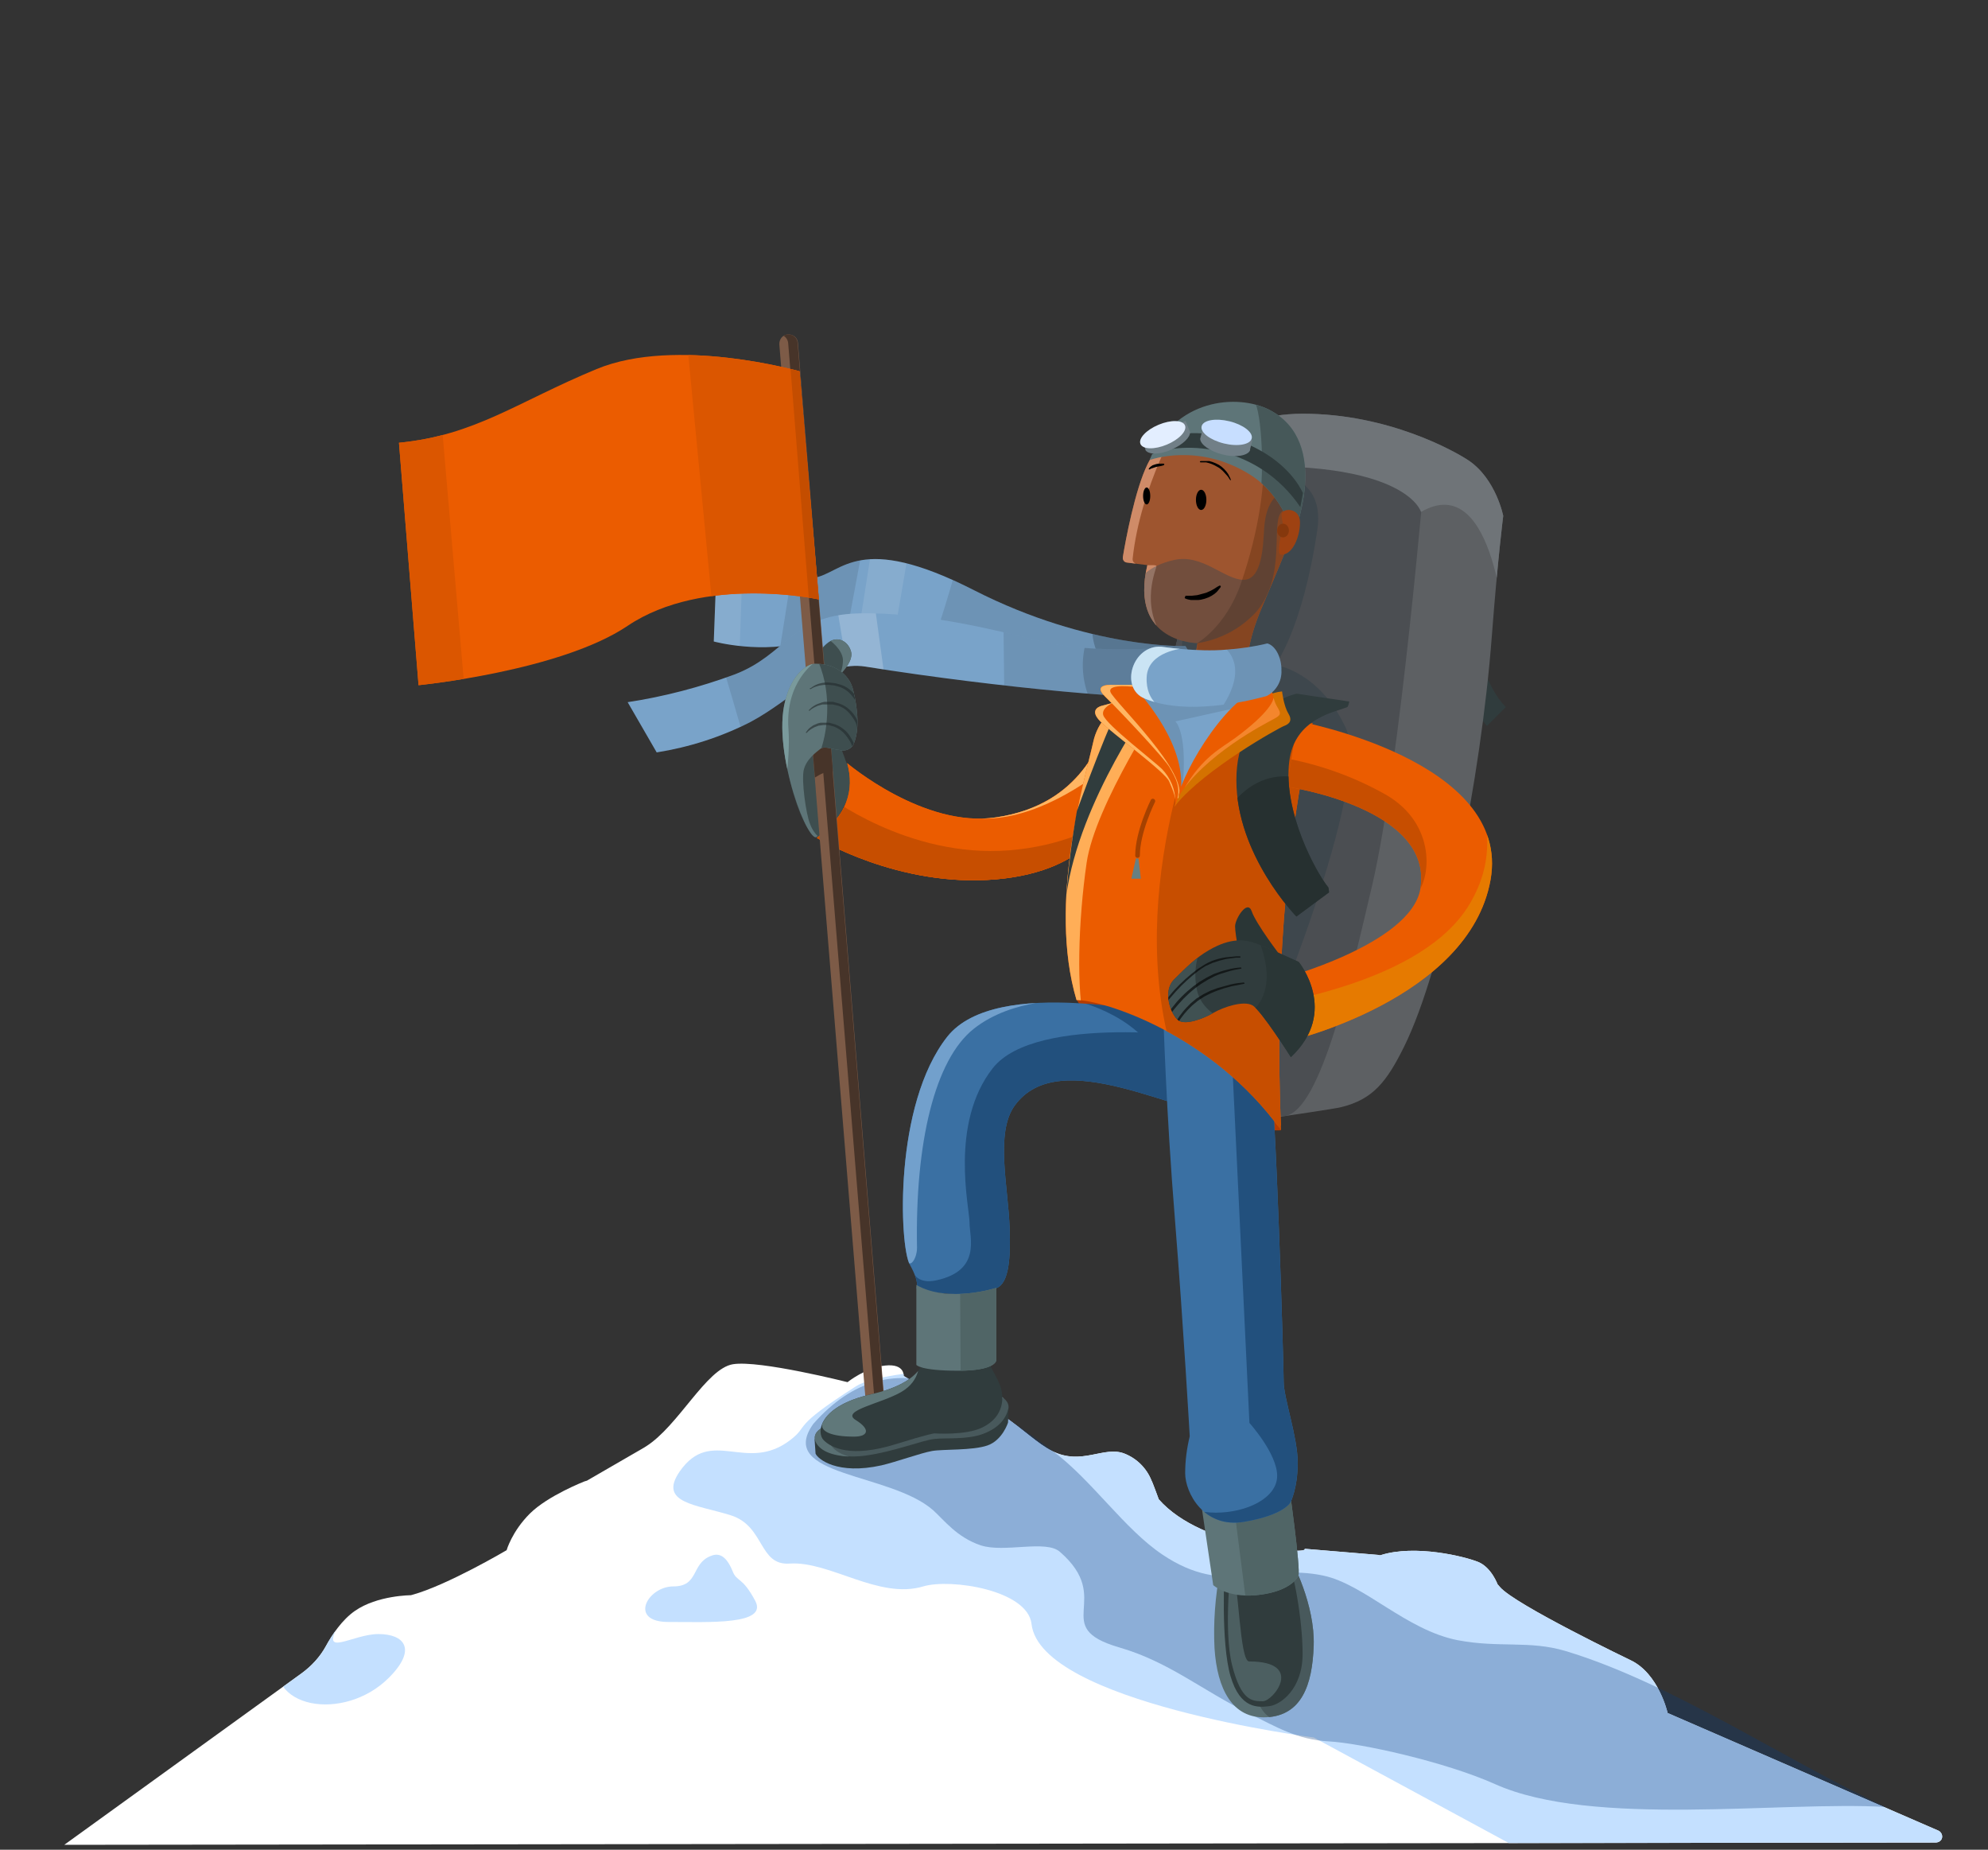 <?xml version="1.0" encoding="utf-8"?>
<!-- Generator: Adobe Illustrator 22.1.0, SVG Export Plug-In . SVG Version: 6.00 Build 0)  -->
<svg version="1.1" id="Layer_1" xmlns="http://www.w3.org/2000/svg" xmlns:xlink="http://www.w3.org/1999/xlink" x="0px" y="0px"
	 viewBox="0 0 609.4 566.9" style="enable-background:new 0 0 609.4 566.9;" xml:space="preserve">
<rect x="0" y="0" width="609.4" height="566.9" fill="#333333" stroke="none"/>
<style type="text/css">
	.st0{clip-path:url(#SVGID_2_);}
	.st1{fill:#FFFFFF;}
	.st2{fill:#C4E0FF;}
	.st3{opacity:0.3;fill:#07397A;enable-background:new    ;}
	.st4{fill:#303C3D;}
	.st5{clip-path:url(#SVGID_4_);}
	.st6{fill:#5D6063;}
	.st7{fill:#4B4E52;}
	.st8{fill:#6F7478;}
	.st9{fill:#3E474D;}
	.st10{clip-path:url(#SVGID_6_);}
	.st11{fill:#79A3C9;}
	.st12{opacity:0.1;enable-background:new    ;}
	.st13{opacity:0.1;fill:#FFFFFF;enable-background:new    ;}
	.st14{opacity:0.2;enable-background:new    ;}
	.st15{clip-path:url(#SVGID_8_);}
	.st16{opacity:0.2;fill:#FFFFFF;enable-background:new    ;}
	.st17{opacity:0.15;enable-background:new    ;}
	.st18{fill:#3E4E4F;}
	.st19{fill:#EB5C00;}
	.st20{clip-path:url(#SVGID_10_);}
	.st21{fill:#C74E00;}
	.st22{fill:#FFB663;}
	.st23{opacity:0.3;fill:#0C3D5E;enable-background:new    ;}
	.st24{clip-path:url(#SVGID_12_);}
	.st25{fill:#5E7578;}
	.st26{fill:#7D5B47;}
	.st27{fill:#473429;}
	.st28{clip-path:url(#SVGID_14_);}
	.st29{fill:#7A9A9C;}
	.st30{opacity:0.6;}
	.st31{fill:#222A2B;}
	.st32{clip-path:url(#SVGID_16_);}
	.st33{fill:#DB5600;}
	.st34{fill:#C44D00;}
	.st35{fill:#B53C00;}
	.st36{clip-path:url(#SVGID_18_);}
	.st37{fill:#5A7073;}
	.st38{fill:#48595C;}
	.st39{clip-path:url(#SVGID_20_);}
	.st40{fill:#4C5F61;}
	.st41{clip-path:url(#SVGID_22_);}
	.st42{fill:#506566;}
	.st43{clip-path:url(#SVGID_24_);}
	.st44{fill:#3A70A3;}
	.st45{fill:#22507D;}
	.st46{fill:#72A0CC;}
	.st47{clip-path:url(#SVGID_26_);}
	.st48{clip-path:url(#SVGID_28_);}
	.st49{fill:#FFAE57;}
	.st50{clip-path:url(#SVGID_30_);}
	.st51{fill:#E67A00;}
	.st52{clip-path:url(#SVGID_32_);}
	.st53{fill:#263030;}
	.st54{clip-path:url(#SVGID_34_);}
	.st55{clip-path:url(#SVGID_36_);}
	.st56{clip-path:url(#SVGID_38_);}
	.st57{fill:#9E552F;}
	.st58{fill:#854521;}
	.st59{fill:#CF8B68;}
	.st60{fill:#2A3636;}
	.st61{clip-path:url(#SVGID_40_);}
	.st62{fill:#405152;}
	.st63{opacity:0.6;enable-background:new    ;}
	.st64{clip-path:url(#SVGID_42_);}
	.st65{clip-path:url(#SVGID_44_);}
	.st66{fill:#465859;}
	.st67{clip-path:url(#SVGID_46_);}
	.st68{fill:#60787A;}
	.st69{fill:#9E4212;}
	.st70{fill:#717F87;}
	.st71{fill:#E3EEFF;}
	.st72{fill:#C7DEFF;}
	.st73{fill:#D47200;}
	.st74{clip-path:url(#SVGID_48_);}
	.st75{opacity:0.46;fill:#FFB663;enable-background:new    ;}
	.st76{fill:#85380D;}
	.st77{clip-path:url(#SVGID_50_);}
	.st78{clip-path:url(#SVGID_52_);}
	.st79{opacity:0.8;fill:#DEF4FF;enable-background:new    ;}
	
		.st80{opacity:0.3;fill:none;stroke:#000000;stroke-width:1.42;stroke-linecap:round;stroke-miterlimit:10;enable-background:new    ;}
	.st81{fill:#668082;}
</style>
<g id="Summit">
	<g>
		<defs>
			<path id="SVGID_1_" d="M594.3,561.1c0.9,0.5,1.3,1.6,0.9,2.5c-0.3,0.7-1.1,1.1-1.9,1.1l-573.6,0.7l72.8-52.6c3-2.2,5.6-5,7.4-8.3
				c1.9-3.5,5-8.1,8.9-10.8c6.9-4.8,17.2-4.8,17.2-4.8s-10.4,2.8,0.3-0.1s29-13.7,29-13.7s1.6-5.7,7.1-11.2s16.8-9.9,16.8-9.9
				l0.7-0.2l17.8-10.3c0.1-0.1-9.7,6.1,0.3-0.2s18.5-23.9,26.7-25.2s35.1,5.5,35.1,5.5s5.6-4.5,11.6-5.1s5.6,3.2,5.6,3.2l3.9,2.3
				c0,0-24.6-3.3,0.1,0.1s32.4,16,41.5,20.6s15.9-1.7,22.2,0.8c3.8,1.5,6.8,4.5,8.3,8.3c0.2,0.2,2.2,5.7,2.2,5.7
				c13.4,15.3,46.4,17,44.7,15.2h0.4l22.8,1.9c0.1,0-10.3,3.3,0.2,0s25.6,0.4,29.8,2.1s6.1,7.2,6.1,7.2s-4-4.9,0.6,0.5
				s40,22.4,40,22.4c8.7,4.1,11.4,16.2,11.4,16.2L594.3,561.1L594.3,561.1z"/>
		</defs>
		<clipPath id="SVGID_2_">
			<use xlink:href="#SVGID_1_"  style="overflow:visible;"/>
		</clipPath>
		<g class="st0">
			<path class="st1" d="M-10.9,388.5h624.2v193H-10.9V388.5z"/>
			<path class="st2" d="M565.9,482.3l-194.2-58.5l-23.9,9.2c-4.4-5.5-11.8-10.5-22.9-13.4c-9-2.4-54-0.1-62.4,5.2
				c-20.4,13-14.2,11.9-20.2,16.5c-13.5,10.4-24.2-4.2-33.9,9.6c-6.8,9.8,5.1,10.2,15.6,13.5s8.5,15.5,18.1,14.8
				c12.3-0.8,27.3,11.1,40.9,7c8.4-2.5,32,1.1,33.2,11.5c2.7,24.1,86.5,34.8,86.5,34.8l73.2,39.6l128.1-3.8L565.9,482.3L565.9,482.3
				z M217.8,476.9c-6,2.4-3.5,9.3-11.4,9.3s-13.9,10.9-1.5,10.9s30.6,1,26.6-6.5s-5.6-5.7-6.9-9
				C222.3,475.9,219.7,476.1,217.8,476.9L217.8,476.9z M103.9,497.9c-6,10.4,4.2,2.9,12.1,2.9s12,4.6,3.2,13.4
				c-13.7,13.7-38.7,9.6-33.8-8c2.3-8.2,10.2-11,11.5-14.2C99.3,486.2,102,497.2,103.9,497.9L103.9,497.9z"/>
		</g>
	</g>
	<path class="st3" d="M249.3,436.4c-11.5,16.2,23.6,14.8,36.8,26.5c3.3,3,7.3,8.3,14.5,10.7s20-1.8,24.3,2
		c16.9,14.7-3.5,23,18.2,29.3c15.2,4.4,25.3,13.1,39.9,20.3c8.1,4,14.7,8,24.3,8.5s35.6,6.2,51,13.1c29.9,13.4,87.9,5.1,119.7,7
		c-31.4-14.7-65.6-38-98.1-47.8c-11.1-3.3-20.3-0.9-33-3.3c-15.9-3.1-28.6-17.1-41.2-19.8c-18.1-3.9-29.9,6.6-49.3-6.4
		c-11.8-7.9-21.7-22.9-33.7-31.8C300.6,428.3,274.1,408.3,249.3,436.4L249.3,436.4z"/>
</g>
<g id="Rucksack">
	<path class="st4" d="M452.8,196.7c0,0,1.9,13.1,8.8,20l-5.8,5.8c0,0-9.3-10.9-9.3-19.3L452.8,196.7z"/>
	<g>
		<defs>
			<path id="SVGID_3_" d="M373.5,143.4c0,0-0.3-16.6,25.9-16.6s46.6,11.5,50.9,14.4c8.3,5.7,10.5,16.9,10.5,16.9s-1.7,13.2-3.5,36.9
				c-3.3,43.4-14.8,101.4-26.9,125.8c-5.3,10.7-9.5,16.1-19.2,18.5c-1.8,0.5-19.1,3-19.1,3l-56.5-40.9L373.5,143.4z"/>
		</defs>
		<clipPath id="SVGID_4_">
			<use xlink:href="#SVGID_3_"  style="overflow:visible;"/>
		</clipPath>
		<g class="st5">
			<path class="st6" d="M337.4,111.7h132.2v243H337.4V111.7z"/>
			<path class="st7" d="M436.9,143c0,0-7.6,90.8-16.2,128c-6.7,28.5-15.8,69.2-26.7,71c-10.9,1.8-83.9-36.2-83.9-36.2l29.3-184.7
				C339.4,121.1,405.7,121.1,436.9,143L436.9,143z"/>
			<path class="st8" d="M461.6,196.7c0-1.1-2.9-53.2-26-39.8c0,0-4.9-18-67.4-13.2c-0.4,0,20.9-24.6,20.9-24.6l71.3,5.3L461.6,196.7
				z"/>
			<path class="st9" d="M403.8,162.5c-4.6,30.7-12.9,41.3-12.9,41.3s13.3,1.6,21.6,19.2s-25.3,96.9-25.3,96.9l-25.6-97.6l2.3-75.5
				C363.9,146.8,408,134.4,403.8,162.5z"/>
		</g>
	</g>
</g>
<g id="Alpinist">
	<g>
		<defs>
			<path id="SVGID_5_" d="M363.4,198c0,0-29.3,1-64.8-17.1s-40.3-5.2-49.1-3.8c-8.8,1.4-29.8-4.7-29.8-4.7l-0.9,24.2
				c0,0,15,4.1,29-0.2c14-4.3,75.5,7.9,75.5,7.9l44,0.3C367.3,204.6,363.4,198,363.4,198z"/>
		</defs>
		<clipPath id="SVGID_6_">
			<use xlink:href="#SVGID_5_"  style="overflow:visible;"/>
		</clipPath>
		<g class="st10">
			<path class="st11" d="M209.3,168.9l158.3-24.8l9.7,62.1L219.1,231L209.3,168.9z"/>
			<path class="st12" d="M293.4,170.7c1.3,1-9,31.3-9,31.3l91.7,10.6L370,193L293.4,170.7L293.4,170.7z M264.7,166.2l-6.5,34.9
				l-19.6,0.7l4.9-31L264.7,166.2z"/>
			<path class="st13" d="M267.7,164.9l-5.8,37l11.3-1.8l5.7-33.5L267.7,164.9z"/>
			<path class="st14" d="M335.4,188.1c-2.2,8.2,1.7,16.1,9.4,24c0,0,32.8,1.5,33.8,0.3S371,192,371,192L335.4,188.1L335.4,188.1z"/>
			<path class="st13" d="M216.1,167.8l11.6,3.3l-1.1,31.7l-12.6-4L216.1,167.8z"/>
		</g>
	</g>
	<g>
		<defs>
			<path id="SVGID_7_" d="M355.5,198.6c0,0-20.8,1.8-36.6-2.1c-11.7-2.9-35.7-9.1-56-8.5c-20.3,0.6-21.8,12.6-37.7,18.7
				c-10.6,3.9-21.6,6.8-32.8,8.5l8.9,15.4c10-1.6,19.7-4.7,28.7-9.3c13.7-7.3,22.5-19,35.3-17c41.6,6.7,89.5,10.7,90.8,8.8
				L355.5,198.6z"/>
		</defs>
		<clipPath id="SVGID_8_">
			<use xlink:href="#SVGID_7_"  style="overflow:visible;"/>
		</clipPath>
		<g class="st15">
			<path class="st11" d="M180.7,187l182.9-25.9l8.9,62.8l-182.9,25.9L180.7,187z"/>
			<path class="st12" d="M247.5,187.3l7.3,28.9c0,0-25.6,14.8-25.8,13.6s-8.1-27.9-8.1-27.9S247.5,187.3,247.5,187.3z M307.6,190.8
				l0.3,26.7c0,0,53.9,4.3,54.7,3.2s-2.2-26.3-2.2-26.3L307.6,190.8z"/>
			<path class="st16" d="M256.3,184.5l4.6,27.6l10.7-1.4l-3.6-26.2H256.3z"/>
			<path class="st17" d="M333.2,195.7c-2.5,8-1.3,15.8,3.2,23.3l26.4,2.7l-1.7-28.3L333.2,195.7z"/>
		</g>
	</g>
	<path class="st18" d="M262.9,237.5c0,0-5,13.9-10.3,18.5c-5.3,4.6-10.9-17-10.9-19.6s-4.7-16.7,3.5-23c6.1-4.7,11.1,11.9,14.2,20.2
		C260.1,235.3,261.3,236.7,262.9,237.5L262.9,237.5z"/>
	<path class="st19" d="M259.7,233.9c0,0,23.5,20,45.7,16.6c26.8-4,31.8-24.3,34.9-29.4c0.2-0.3,20.1-0.4,20,0l-20,28.3
		c0,0-5.1,17.5-35,20.1s-54.9-12.7-54.9-12.7C259.7,249.9,262,242.1,259.7,233.9L259.7,233.9z"/>
	<g>
		<defs>
			<path id="SVGID_9_" d="M259.7,233.9c0,0,23.5,20,45.7,16.6c26.8-4,31.8-24.3,34.9-29.4c0.2-0.3,20.1-0.4,20,0l-20,28.3
				c0,0-5.1,17.5-35,20.1s-54.9-12.7-54.9-12.7C259.7,249.9,262,242.1,259.7,233.9L259.7,233.9z"/>
		</defs>
		<clipPath id="SVGID_10_">
			<use xlink:href="#SVGID_9_"  style="overflow:visible;"/>
		</clipPath>
		<g class="st20">
			<path class="st19" d="M240.6,202.6h129.6v73.5H240.6V202.6z"/>
			<path class="st21" d="M253.1,243.5c0,0,25.1,19.6,56.3,17.1s45.8-21.7,50.9-24.6l-4.3,32.4l-112.6,10.9L253.1,243.5L253.1,243.5z
				"/>
			<path class="st22" d="M360.3,214.9c0,0-31,38.2-61.3,35.9l58.9-38.4L360.3,214.9L360.3,214.9z"/>
		</g>
	</g>
	<path class="st23" d="M253.8,218.6l-5.6,1.7l1.8,21.5c1.8-0.9,3.9-0.9,5.7,0.1L253.8,218.6z"/>
	<g>
		<defs>
			<path id="SVGID_11_" d="M256.9,207.4c0,0,4.8-4.4,4-7.6s-4.2-5.3-7.4-2.6c-3.2,2.7-3,5.3-3,5.3S251.5,207.8,256.9,207.4z"/>
		</defs>
		<clipPath id="SVGID_12_">
			<use xlink:href="#SVGID_11_"  style="overflow:visible;"/>
		</clipPath>
		<g class="st24">
			<path class="st18" d="M245.8,198.1l18.1-4.8L268,209l-18.1,4.8L245.8,198.1z"/>
			<path class="st25" d="M256.6,208.3c1.2-1.8,1.8-3.9,1.8-6.1c-0.2-3.3-4.1-6-4.1-6l7.7-3.3l5.3,10.3l-9.1,7.4L256.6,208.3
				L256.6,208.3z"/>
		</g>
	</g>
	<path class="st26" d="M268.5,436.1c-1.5,0-2.7-1.1-2.8-2.6l-26.8-327.9c-0.1-1.6,1-3,2.6-3.1s3,1,3.1,2.6L271.4,433
		c0.2,1.5-0.9,2.9-2.5,3.1H268.5L268.5,436.1z"/>
	<path class="st27" d="M254.6,227.9l-5.6,0.7l0.8,9.7c1.1-0.7,3.8-2.3,5.5-1.9L254.6,227.9z"/>
	<path class="st27" d="M244.5,105.1c-0.1-1.5-1.4-2.7-3-2.6c-0.5,0-0.9,0.2-1.3,0.4c0.8,0.5,1.3,1.3,1.4,2.2l26.8,328
		c0.1,1.1-0.4,2.2-1.4,2.7c0.5,0.3,1,0.4,1.5,0.4h0.2c1.5-0.1,2.7-1.4,2.6-3v-0.1L244.5,105.1L244.5,105.1z"/>
	<g>
		<defs>
			<path id="SVGID_13_" d="M249.8,203.4c7.8,0,10.9,4.9,11.6,7.6s2.7,11.2,0.3,17c-0.6,1.3-2,2.1-3.4,2l-2.1-0.3
				c-1.4-0.2-3.6-1.1-4.7-0.2s-4.3,3.1-5.1,6.4s0.7,13.7,1.9,16.6c0.5,1.4,1.3,2.7,2.3,3.7c-2.2,4.3-14.1-25.5-9.9-41.4
				C242.9,206,247.9,203.4,249.8,203.4L249.8,203.4z"/>
		</defs>
		<clipPath id="SVGID_14_">
			<use xlink:href="#SVGID_13_"  style="overflow:visible;"/>
		</clipPath>
		<g class="st28">
			<path class="st25" d="M230.3,195.1h40.4v64.8h-40.4V195.1z"/>
			<path class="st29" d="M249.9,202.9c0,0-9.3,6-8.2,20.6c0.7,10.1-1.9,22.5-1.9,22.5l-5.7,6.8l-6.2-42.4L249.9,202.9L249.9,202.9z"
				/>
			<path class="st18" d="M250.1,201.3c5,9.5,3.8,22.2,1.5,28.5c0,0,12.1,5.7,12.1,4.7s0.6-27.2,0.6-27.2L250.1,201.3L250.1,201.3z"
				/>
			<g class="st30">
				<path class="st31" d="M247.1,224.4l0.5-0.7c0.5-0.6,1.1-1,1.7-1.4l1.4-0.6l0.8-0.2h2.7l1.8,0.5c1.2,0.4,2.2,1.1,3.1,1.9
					c0.8,0.7,1.4,1.6,1.9,2.5c0.4,0.6,0.7,1.3,0.9,2l0.2,0.8c0,0.2-0.2,0.4-0.5,0.3c-0.1,0-0.2-0.1-0.2-0.1l-0.2-0.7
					c-0.2-0.7-0.5-1.3-0.9-1.9c-0.5-0.8-1.1-1.6-1.8-2.3c-0.8-0.8-1.8-1.4-2.8-1.8l-1.7-0.5h-1.6l-1.5,0.2l-1.3,0.5
					c-0.6,0.3-1.2,0.7-1.7,1.1l-0.6,0.6h-0.2c-0.1,0-0.1,0-0.1-0.1S247.1,224.4,247.1,224.4L247.1,224.4z"/>
			</g>
			<g class="st30">
				<path class="st31" d="M248,217.6l0.6-0.6c0.6-0.5,1.2-0.9,1.9-1.2l1.4-0.5l0.8-0.2h2.7l1.8,0.5c1.2,0.4,2.3,1,3.2,1.9
					c0.8,0.7,1.5,1.6,2,2.5c0.4,0.7,0.7,1.4,0.9,2.1l0.2,0.8c0,0.2-0.2,0.4-0.5,0.3c-0.1,0-0.2-0.1-0.2-0.1l-0.2-0.8
					c-0.2-0.7-0.5-1.3-0.9-1.9c-0.5-0.8-1.1-1.6-1.8-2.3c-0.8-0.8-1.8-1.4-2.9-1.8l-1.7-0.4h-3.2l-1.4,0.4c-0.7,0.3-1.3,0.6-1.9,1
					l-0.6,0.5H248c-0.1,0-0.1,0-0.1-0.1C247.9,217.6,248,217.6,248,217.6L248,217.6z"/>
			</g>
			<g class="st30">
				<path class="st31" d="M248.5,210.9l0.7-0.5c0.6-0.4,1.3-0.7,2-0.9c1-0.3,2.1-0.4,3.1-0.3l1.8,0.2l1.8,0.5
					c1.2,0.4,2.2,1.1,3.1,1.9c0.8,0.7,1.4,1.6,1.9,2.5c0.4,0.6,0.7,1.3,0.9,2l0.2,0.8c0,0.2-0.2,0.4-0.5,0.3c-0.1,0-0.2-0.1-0.2-0.1
					l-0.2-0.7c-0.2-0.7-0.5-1.3-0.9-1.9c-0.5-0.8-1.1-1.6-1.8-2.3c-0.8-0.8-1.8-1.4-2.8-1.8l-1.7-0.5l-1.7-0.2h-1.6l-1.4,0.2
					c-0.7,0.2-1.4,0.4-2,0.7l-0.7,0.4h-0.2c-0.1-0.1-0.1-0.2,0-0.3S248.5,210.8,248.5,210.9L248.5,210.9z"/>
			</g>
		</g>
	</g>
	<g>
		<defs>
			<path id="SVGID_15_" d="M245.1,113.8c0,0-37.8-10.8-62.2-0.7s-37.2,20.3-60.6,22.6l6,74.3c0,0,43.5-4.3,64.1-18.2
				c23.4-15.7,58.6-8.1,58.6-8.1S245.1,113.8,245.1,113.8z"/>
		</defs>
		<clipPath id="SVGID_16_">
			<use xlink:href="#SVGID_15_"  style="overflow:visible;"/>
		</clipPath>
		<g class="st32">
			<path class="st19" d="M103.7,84.8h157.9v138.7H103.7V84.8z"/>
			<path class="st33" d="M210.7,105.7l7.9,82.5l42.3-2.8l-6.2-73l-20.8-5.5L210.7,105.7z M92.3,132.6l7.9,82.6l42.3-2.8l-7.3-84.9
				l-19.7,6.4L92.3,132.6z"/>
			<path class="st34" d="M242.1,110.2l6.1,76.4h7.4l-7.4-76.4L242.1,110.2z"/>
		</g>
	</g>
	<path class="st35" d="M330.1,306.5c0,0,15.3,26.3,34.3,33.6c19,7.3,28.3,6.3,28.3,6.3S374.1,303.5,330.1,306.5z"/>
	<g>
		<defs>
			<path id="SVGID_17_" d="M372.3,505.2c0.8,12.3,5.4,21.7,16,21.1c10.6-0.6,14-9.7,14.4-22c0.4-12.3-6.4-26-8.1-27.8l-20.6,5
				C372.5,489.3,371.9,497.3,372.3,505.2L372.3,505.2z"/>
		</defs>
		<clipPath id="SVGID_18_">
			<use xlink:href="#SVGID_17_"  style="overflow:visible;"/>
		</clipPath>
		<g class="st36">
			<path class="st37" d="M368,473.8h38.6v55.5H368V473.8z"/>
			<path class="st38" d="M383.6,475.3c0,0-6.2,49.3,7.8,51.9c0,0,23.4,1.5,10-51.7L383.6,475.3L383.6,475.3z"/>
		</g>
	</g>
	<g>
		<defs>
			<path id="SVGID_19_" d="M375.5,481c-0.2-0.2-1.3,22.5,1.7,32.7c3,10.2,8.5,9.6,11.9,9.2c3.4-0.4,10.2-5.2,10.2-16
				c0-10.8-2.9-26-4.6-28.4L375.5,481L375.5,481z"/>
		</defs>
		<clipPath id="SVGID_20_">
			<use xlink:href="#SVGID_19_"  style="overflow:visible;"/>
		</clipPath>
		<g class="st39">
			<path class="st4" d="M371,468.4h31.7V527H371V468.4z"/>
			<path class="st40" d="M377.5,478c0,0-2.6,21.4,0.2,32.4s6.2,11,9.4,11s12.9-12.2-4.2-12.2C380,509.1,379.8,485.7,377.5,478
				L377.5,478z"/>
		</g>
	</g>
	<g>
		<defs>
			<path id="SVGID_21_" d="M367.9,458.8l4,27c0,0,4.1,3.9,13,3.1s12.3-4.2,13.1-6s-3-28.7-3-28.7L367.9,458.8z"/>
		</defs>
		<clipPath id="SVGID_22_">
			<use xlink:href="#SVGID_21_"  style="overflow:visible;"/>
		</clipPath>
		<g class="st41">
			<path class="st25" d="M361.3,450.4h45.9v45.9h-45.9V450.4z"/>
			<path class="st42" d="M377.1,452.7l6,47c0,0,25.3-9.6,25.3-10.6s-5.3-38.3-5.3-38.3L377.1,452.7z"/>
		</g>
	</g>
	<g>
		<defs>
			<path id="SVGID_23_" d="M359.4,311.4c-1.9,0-53.9-12.7-69,6.3c-16.5,20.9-14.7,64.2-11.5,69.9s2,7.2,2,7.2s13,4,24.5,0
				c4-1.5,4.4-9.6,4.1-18.3c-0.4-12.6-4.5-29.2,1.5-37.6c13.9-19.3,50.9,3.4,67.6,3.4L359.4,311.4z"/>
		</defs>
		<clipPath id="SVGID_24_">
			<use xlink:href="#SVGID_23_"  style="overflow:visible;"/>
		</clipPath>
		<g class="st43">
			<path class="st44" d="M271.3,297H383v117.9H271.3V297z"/>
			<path class="st45" d="M370.5,318.1c0,0-52.9-7.7-66.2,9.3s-7.1,42.7-7.1,47.3s3.7,14.7-10.2,17.7c-5.7,1.2-6.9-2.2-6.9-2.2
				l-3.3,18.8l39.9-8.8l26.3-55l44.9-16.7L370.5,318.1z"/>
			<path class="st46" d="M327.7,306.8c0-0.2-17.2-1-29.2,8.5s-18,35-17.4,67.1c0,3.5-2.4,6.9-3.4,3.3
				C274.5,374.7,255.8,293,327.7,306.8L327.7,306.8z"/>
			<path class="st45" d="M329.9,306.8c0,0,21.8,4.6,27.3,22.2c0,0,0.7-18-0.1-21.4S337.4,304.8,329.9,306.8z"/>
		</g>
	</g>
	<g>
		<defs>
			<path id="SVGID_25_" d="M356.6,310.7c0,0,0.8,29.3,3.6,63.5c2.6,32.5,4.5,66,4.5,66c-0.9,3.7-1.4,7.5-1.4,11.3
				c0,6,5.7,17,18.1,14.9s14.2-6,14.2-6s2.2-4.3,2.2-12.1s-4.3-19.9-4.3-24.8s-2.5-89.7-4.3-95L356.6,310.7L356.6,310.7z"/>
		</defs>
		<clipPath id="SVGID_26_">
			<use xlink:href="#SVGID_25_"  style="overflow:visible;"/>
		</clipPath>
		<g class="st47">
			<path class="st44" d="M349.6,296.1h59.7v182.8h-59.7V296.1z"/>
			<path class="st45" d="M377.1,312.9l1.4,29.3l4.5,93.9c0,0,8.5,9.4,8.5,16.2s-9.3,11.3-18.8,11.3s-19-5.6-19-5.6l21,18.7
				l27.2-12.3l-5.6-145.2L377.1,312.9L377.1,312.9z"/>
		</g>
	</g>
	<g>
		<defs>
			<path id="SVGID_27_" d="M402.4,221.6c-8.7,38.5-11.6,79.9-9.7,124.8c-21.1-29.4-54.5-39.9-62.7-39.9c-8.9-29.9,2.7-68.2,5.1-79
				c1.3-6.3,6-11.3,12.2-13L402.4,221.6L402.4,221.6z"/>
		</defs>
		<clipPath id="SVGID_28_">
			<use xlink:href="#SVGID_27_"  style="overflow:visible;"/>
		</clipPath>
		<g class="st48">
			<path class="st19" d="M322.7,194.1h76V345h-76V194.1z"/>
			<path class="st21" d="M371,212.2c0,0-25.6,55-12.8,106.4s42.5,43.4,42.5,43.4l6.1-148.4C406.8,213.6,371,212.2,371,212.2z"/>
			<path class="st49" d="M357,214.5c0,0-21.3,32-23.9,49.9s-3.2,39.7-0.6,49.4l-18.5-6l14.1-98.4C328.1,209.4,357,214.5,357,214.5z"
				/>
		</g>
	</g>
	<g>
		<defs>
			<path id="SVGID_29_" d="M397.8,221c0,0,65.7,12,59.1,48.7s-62.2,49.5-62.2,49.5l-2.4-19.1c0,0,40.2-10.6,43.1-27.7
				c4.2-24.9-41-31.3-41-31.3L397.8,221L397.8,221z"/>
		</defs>
		<clipPath id="SVGID_30_">
			<use xlink:href="#SVGID_29_"  style="overflow:visible;"/>
		</clipPath>
		<g class="st50">
			<path class="st19" d="M376.3,206.9H467v120.5h-90.7V206.9z"/>
			<path class="st21" d="M393.1,232.2c11.2,2,21.9,5.8,31.8,11.4c15.5,9,13.9,26,8.9,31s-47-21.3-47-21.3L393.1,232.2L393.1,232.2z"
				/>
			<path class="st51" d="M387.5,308.7c1.5-1.5,48.5-6.9,63.1-31.8c7.6-13,4.8-22.1,4.8-29.6c0,0,10.4,33.6-1.3,45.4
				s-69.3,35.8-69.3,35.8L387.5,308.7L387.5,308.7z"/>
		</g>
	</g>
	<g>
		<defs>
			<path id="SVGID_31_" d="M413.6,215c0,0-0.3,1.6-0.6,1.7c-3.4,1.5-16.2,3.3-17.8,16.7c-1.9,15.3,8.1,33.8,12,38.6
				c0.1,0.5,0.2,1,0.2,1.5l-10,7.4c0,0-18.4-18.8-18.4-41.8s18.5-26.5,18.5-26.5L413.6,215z"/>
		</defs>
		<clipPath id="SVGID_32_">
			<use xlink:href="#SVGID_31_"  style="overflow:visible;"/>
		</clipPath>
		<g class="st52">
			<path class="st4" d="M373.5,209.1h46.6v75.4h-46.6V209.1z"/>
			<path class="st53" d="M398.4,238.6c0,0-11.7-4.3-21.4,8.7c0,0,15.2,34.7,20,39.4l16.6-14.4L398.4,238.6L398.4,238.6z"/>
		</g>
	</g>
	<path class="st4" d="M353.6,214.2c0,0-22.7,31-26.7,60c0.6-8.6,1.7-17.1,3.2-25.6c0,0,11.8-32.7,14.2-33.5S353.6,214.2,353.6,214.2
		z"/>
	<g>
		<defs>
			<path id="SVGID_33_" d="M348.1,213.5l-10.3,2.8c0,0-4.4,0.9-0.5,4.8c3.9,3.9,19.8,15.4,21.1,18.4s2.3,5.5,1.8,7.3
				s13.2-23.4,13.2-23.4L348.1,213.5L348.1,213.5z"/>
		</defs>
		<clipPath id="SVGID_34_">
			<use xlink:href="#SVGID_33_"  style="overflow:visible;"/>
		</clipPath>
		<g class="st54">
			<path class="st19" d="M330.7,206.9h45.6v44.3h-45.6V206.9z"/>
			<path class="st22" d="M343.4,214.5c0,0-6.1,1.8-5.2,4.7s15.7,14.2,18,16.5c2.6,2.7,4.1,6.3,4.1,10c0,4.2-29.8-24.4-29.8-24.4
				S335,213.8,343.4,214.5L343.4,214.5z"/>
		</g>
	</g>
	<path class="st51" d="M355.2,209.9h-13.9c0,0-6.7-0.5-2.6,3.5s18.3,19,19.9,21.9s3.9,6.3,1.7,11.3s12.9-23.4,13.2-23.4L355.2,209.9
		L355.2,209.9z"/>
	<g>
		<g>
			<defs>
				<path id="SVGID_35_" d="M355.2,209.9h-13.9c0,0-6.7-0.5-2.6,3.5s18.3,19,19.9,21.9s3.9,6.3,1.7,11.3s12.9-23.4,13.2-23.4
					L355.2,209.9L355.2,209.9z"/>
			</defs>
			<clipPath id="SVGID_36_">
				<use xlink:href="#SVGID_35_"  style="overflow:visible;"/>
			</clipPath>
			<g class="st55">
				<path class="st19" d="M333.7,204.4h40.4v42.3h-40.4V204.4z"/>
				<path class="st22" d="M348.4,210.6c0,0-9-1.3-8,1.5s24.8,25.3,20.7,32.7c0,0-27.8-33.7-28.5-34.1c-0.7-0.4,11.6-4.2,11.6-3.7
					S348.4,210.6,348.4,210.6z"/>
			</g>
		</g>
	</g>
	<g>
		<g>
			<defs>
				<path id="SVGID_37_" d="M351.7,173.2l-6.3-0.8c-0.8-0.1-1.3-0.8-1.2-1.6v-0.1c0.8-4.9,3.7-20.6,7.6-28.5
					c4.7-9.5,13.4-18.2,28.3-14.9c14.9,3.3,18.9,21.3,18.9,26c0,4.7-8,22.9-12.3,33.1s-4.3,15.9-4.3,15.9s-16.5,3.1-16.5,1.9
					s1.2-7.1,1.2-7.1S346.1,197.1,351.7,173.2z"/>
			</defs>
			<clipPath id="SVGID_38_">
				<use xlink:href="#SVGID_37_"  style="overflow:visible;"/>
			</clipPath>
			<g class="st56">
				<path class="st57" d="M340.7,113.7h66.7v104.9h-66.7V113.7z"/>
				<path class="st58" d="M385.6,124.1c0,0,6.7,20.1-5.2,54.7c-4.6,13.3-13.4,18.3-13.4,18.3l-0.5,12.5l18.3,0.4l25.1-53.1l-6-34.5
					L385.6,124.1L385.6,124.1z"/>
				<path class="st59" d="M361.8,128.5c0,0-12.2,20.4-14.6,42.7c-0.3,3.2,7.3,1.4,7.3,2.3c0,0.9-5.1,11.8,2.2,22.1
					c0,0-22.9-5.3-23.3-5.7s11.8-57.5,11.8-57.5L361.8,128.5z"/>
				<path class="st23" d="M349.3,177.8c0,0,2.1-4.3,10.7-6.2s15.4,6.1,21.2,6.1s6-10.9,6.3-15.6s1.5-9.3,6-11.9s9.5,11.3,9.5,11.3
					s-7.5-8.3-10.4-4.3s1.6,19.5-7.4,30.2c-4.7,5.2-11.1,8.6-18,9.7c-6.1,1-14.1-0.4-14.1-0.4s-5.1-12.6-5.6-13.2
					C347,182.9,349.3,177.8,349.3,177.8z"/>
			</g>
		</g>
	</g>
	<path class="st60" d="M393.1,293.6c-0.7-0.7-8.1-10.5-9.4-14.3c-1.3-3.8-5.1,2.3-5.1,4.6c0,2.3,1.6,12.4,3.6,13.5
		S393.1,293.6,393.1,293.6z"/>
	<g>
		<g>
			<defs>
				<path id="SVGID_39_" d="M395.7,324c0,0-9.1-14.4-11.8-15.9s-8.8,0.5-11.9,2.3c-3.1,1.8-8.6,3.9-10.8,2.3
					c-2.2-1.6-5-8.8-1.3-12.5c3.7-3.7,6.7-6.7,10.7-9c6.7-3.9,11.1-3.3,14.6-2c3.5,1.3,12.9,5.6,12.9,5.6S410.6,310,395.7,324
					L395.7,324z"/>
			</defs>
			<clipPath id="SVGID_40_">
				<use xlink:href="#SVGID_39_"  style="overflow:visible;"/>
			</clipPath>
			<g class="st61">
				<path class="st4" d="M348.6,278.1h59.2v53.3h-59.2V278.1z"/>
				<path class="st62" d="M370,287c-3.2,4.8-4.3,10.7-3.1,16.4c2.1,9.3,14.1,10.9,14.1,10.9l-23.1,8.1l-8-27.8L370,287L370,287z"/>
				<path class="st60" d="M377.9,274.2c0,0,17.6,22.5,7,34.7c-14.8,17,18.2,20.9,18.2,20.9l7.5-30.4L377.9,274.2z"/>
				<path class="st63" d="M357.4,306.7c0.8-1.2,1.7-2.3,2.7-3.4c2.1-2.3,4.5-4.4,7-6.3l1.1-0.7l1.1-0.7l1.1-0.6l1.1-0.5
					c1.4-0.5,2.8-0.9,4.3-1.1l3.1-0.3h1.2c0.1,0,0.2,0.1,0.2,0.2l-0.2,0.2h-1.2l-3,0.4l-2,0.5l-2.2,0.7l-2.2,1l-1.1,0.7l-1,0.7
					c-2.5,1.9-4.8,4-6.9,6.3l-2,2.3l-0.7,0.9c-0.1,0.1-0.3,0.2-0.5,0.1C357.3,307,357.3,306.8,357.4,306.7L357.4,306.7z"/>
				<path class="st63" d="M358.1,310.5c0.8-1.2,1.7-2.3,2.6-3.4c2.1-2.4,4.4-4.4,7-6.2l2.2-1.3l2.2-1.1c1.3-0.5,2.7-1,4.1-1.3
					c1.4-0.4,2.8-0.6,4.2-0.7l0.2,0.2l-0.2,0.2c-1.4,0.2-2.8,0.5-4.1,0.9c-1.4,0.4-2.7,0.8-4,1.4l-2.1,1.1l-2.1,1.3
					c-2.5,1.7-4.8,3.8-6.8,6.1c-0.9,1-1.8,2.1-2.6,3.3c-0.1,0.1-0.3,0.2-0.5,0.1C358,311,358,310.7,358.1,310.5L358.1,310.5z
					 M360,314.1c0.6-1.2,1.3-2.4,2.2-3.5c0.8-1.1,1.8-2.1,2.8-3.1l1.8-1.5l2.1-1.3l2.2-1.1l2.2-0.8l4-1.1c1.3-0.3,2.7-0.5,4-0.6
					l0.2,0.2c0,0.1,0,0.2-0.1,0.2l-4,0.8c-2.9,0.7-5.6,1.7-8.2,3.1l-2,1.3l-1.8,1.5c-1.7,1.6-3.2,3.4-4.4,5.4l-0.5,1
					c-0.2,0.1-0.4,0-0.5-0.1c0,0,0-0.1-0.1-0.2L360,314.1L360,314.1z"/>
			</g>
		</g>
	</g>
	<g>
		<g>
			<defs>
				<path id="SVGID_41_" d="M349.4,212.2c-1.1-0.4,13.3,13.8,12.7,28.9c0,0,6.8-13.5,11.1-17.8c4.2-3.9,8.7-7.6,13.3-11.1
					C386.5,212.2,355.7,214.4,349.4,212.2z"/>
			</defs>
			<clipPath id="SVGID_42_">
				<use xlink:href="#SVGID_41_"  style="overflow:visible;"/>
			</clipPath>
			<g class="st64">
				<path class="st11" d="M344.1,206.6h44.1V245h-44.1V206.6z"/>
				<path class="st12" d="M385,215.6l-24.7,5.5c0,0,4.1,3.4,2,22.2c0,0-21.3-7.4-21.1-7.5s5.6-25.3,5.6-25.3l43-1.2L385,215.6z"/>
			</g>
		</g>
	</g>
	<ellipse cx="351.5" cy="152" rx="1.1" ry="2.6"/>
	<g>
		<g>
			<defs>
				<path id="SVGID_43_" d="M352.4,141c0,0,14.9-5.6,31,4.6c10.5,6.7,13,18.7,13,18.7s12.1-28.7-7.3-38.7
					C379.4,120.6,359.9,122.1,352.4,141z"/>
			</defs>
			<clipPath id="SVGID_44_">
				<use xlink:href="#SVGID_43_"  style="overflow:visible;"/>
			</clipPath>
			<g class="st65">
				<path class="st25" d="M349.9,117.4h54.4v50.1h-54.4V117.4z"/>
				<path class="st66" d="M384.9,123.8c2,4.5,3.2,25.7-0.1,36.7c-0.1,0.4,12.8,9.1,12.8,8.8c0-0.3,8-36.7,8-36.7
					S384.9,123.8,384.9,123.8z"/>
			</g>
		</g>
	</g>
	<ellipse cx="368.2" cy="153.2" rx="1.6" ry="3.1"/>
	<path d="M363.4,182.6h1.8l1.8-0.2l1.9-0.5l1-0.3l0.9-0.4l0.8-0.4l0.7-0.4l0.6-0.4l0.5-0.3l0.4-0.2c0.1-0.1,0.3,0,0.4,0.1v0.3
		l-0.3,0.4l-0.4,0.5l-0.5,0.6l-0.7,0.6l-0.9,0.6l-1,0.5l-1.1,0.4c-0.7,0.2-1.5,0.4-2.2,0.4h-2c-0.6-0.1-1.2-0.2-1.8-0.5
		c-0.1,0-0.2-0.2-0.1-0.3L363.4,182.6L363.4,182.6z"/>
	<path class="st4" d="M249.7,441.1l59.5-10L309,436c0,0-1.7,5.4-6.3,7s-13.6,1.1-17,1.7s-10.8,3.3-15.5,4.4
		c-13.5,3-19.5-1.9-20.2-3.6L249.7,441.1z"/>
	<path class="st38" d="M251.8,437.7c0,0-2.9,1.5-1.8,4.1s6.7,5.5,15.4,4.3s17.3-4.7,21.1-5.1s10,0.3,15-1.6s7-5,7.6-7.7
		s-3.4-4.4-3.4-4.4L251.8,437.7L251.8,437.7z"/>
	<path class="st37" d="M254.5,442.5c-1.1-2.7,1.8-4.1,1.8-4.1l51.3-9.9c-0.6-0.5-1.2-0.9-1.9-1.2l-53.9,10.4c0,0-2.9,1.5-1.8,4.1
		s4.5,4.3,10.2,4.6C257.1,445.5,255.2,444,254.5,442.5L254.5,442.5z"/>
	<g>
		<g>
			<defs>
				<path id="SVGID_45_" d="M283.3,414.6c0,0,1.9,8.6-16.2,12.7c-16.2,3.7-16.9,11.8-14.6,14.1s8.3,5.5,22.1,1.2
					c9.9-3.1,11.8-3.3,11.8-3.3s9.6,0.7,14.7-1.8c6.8-3.3,6.9-9.4,5.3-13.3s-4-6.5-4-10.2"/>
			</defs>
			<clipPath id="SVGID_46_">
				<use xlink:href="#SVGID_45_"  style="overflow:visible;"/>
			</clipPath>
			<g class="st67">
				<path class="st4" d="M249.3,409.7h65.2v42.2h-65.2V409.7z"/>
				<path class="st68" d="M281.7,417.2c0,0,0.8,5.8-5.4,9.4s-18.7,5.7-14,8.6s3.8,5.1-0.5,5.1c-7,0-10.1-1.6-9.8-3.7
					c0.2-2,14.3-18.2,14.3-18.2l14.9-0.9"/>
			</g>
		</g>
	</g>
	<path d="M352.1,143.8c0.1-0.3,0.3-0.5,0.5-0.7l0.7-0.5l0.9-0.3c0.6-0.2,1.1-0.2,1.7-0.2h0.8c0.1,0,0.2,0.1,0.2,0.2v0.1l-0.2,0.2
		l-0.7,0.2l-1.6,0.3l-1.5,0.5l-0.6,0.3L352.1,143.8C352.1,143.9,352.1,143.8,352.1,143.8L352.1,143.8z M377,147
		c-0.3-0.5-0.6-1-1-1.4l-1.2-1.3c-0.5-0.5-1-0.9-1.6-1.2l-0.9-0.5l-0.9-0.4l-0.9-0.3l-0.8-0.2H368c-0.1,0-0.2-0.1-0.2-0.2l0.2-0.2
		h2.7l1,0.3l1,0.4l1,0.5c1.1,0.7,2.1,1.7,2.8,2.8l0.6,1.2l0.2,0.5c0,0.1,0,0.2-0.1,0.2L377,147L377,147z"/>
	<path class="st4" d="M353.1,139.2c10.1-4.2,32.5-2.9,45.5,16.2l0.8-4.3c-6-12.6-26.1-22.5-44.7-16.6L353.1,139.2z"/>
	<path class="st69" d="M392.6,170c3.7,0.2,5.9-5.6,5.9-9.9s-4.6-4.4-5.4-3c-0.8,1.4,0.8,3.4-0.1,6
		C392.1,165.7,391.6,169.9,392.6,170z"/>
	<path class="st70" d="M350.1,135.2l1,2.4v0.3c0.9,1.5,4.4,1.5,8-0.1c3.6-1.6,5.8-3.8,5.7-5.4l-1.4-3.4L350.1,135.2z M368.9,130.7
		l-1,3.8c0.1,1.8,3,3.8,6.9,4.8s7.7,0.4,8.4-1.3v-0.3l0.7-2.8L368.9,130.7L368.9,130.7z"/>
	
		<ellipse transform="matrix(0.922 -0.386 0.386 0.922 -23.82 147.964)" class="st71" cx="356.6" cy="133.3" rx="7.4" ry="3.3"/>
	
		<ellipse transform="matrix(0.237 -0.972 0.972 0.237 157.951 466.436)" class="st72" cx="375.9" cy="132.7" rx="3.5" ry="7.9"/>
	<path class="st73" d="M393,211.9c-13.3,1.4-29,23.6-32.6,34.8c9.1-11.1,31.6-23.6,33.2-24.2s2.7-1.6,1.3-3.9S393,211.9,393,211.9z"
		/>
	<g>
		<g>
			<defs>
				<path id="SVGID_47_" d="M389.6,209.9c-12.4,1-27.2,26.8-28.4,34.3c8-12.9,26.6-22.4,29-23.7c2.4-1.3,2.7-1.6,1.3-3.9
					S389.6,209.9,389.6,209.9L389.6,209.9z"/>
			</defs>
			<clipPath id="SVGID_48_">
				<use xlink:href="#SVGID_47_"  style="overflow:visible;"/>
			</clipPath>
			<g class="st74">
				<path class="st19" d="M360.3,206h35.1v38.2h-35.1V206z"/>
				<path class="st75" d="M390.2,212.8c1,1.4-1.3,5.8-11.6,13.4c-4.4,3.2-9.9,5.7-15.7,15.6l31.9-20.8L390.2,212.8L390.2,212.8z"/>
			</g>
		</g>
	</g>
	<ellipse class="st76" cx="393.3" cy="162.6" rx="1.8" ry="2.1"/>
	<g>
		<g>
			<defs>
				<path id="SVGID_49_" d="M280.9,393.8v24.5c0,0,1.1,1.8,12.8,1.8s11.7-3.2,11.7-3.2v-22.2C305.4,394.7,290.7,399.5,280.9,393.8
					L280.9,393.8z"/>
			</defs>
			<clipPath id="SVGID_50_">
				<use xlink:href="#SVGID_49_"  style="overflow:visible;"/>
			</clipPath>
			<g class="st77">
				<path class="st25" d="M272.9,384.7h45.2v45.2h-45.2V384.7z"/>
				<path class="st42" d="M294.3,392.6l0.2,33.3c0,0,18.3-2.1,17.6-2.8s-0.7-33.5-0.7-33.5L294.3,392.6z"/>
			</g>
		</g>
	</g>
	<g>
		<g>
			<defs>
				<path id="SVGID_51_" d="M356,198.2c0,0,11.1,1.7,20,0.9c4.2-0.3,8.4-0.9,12.5-1.9c2.8,0.8,4.4,4.9,4.3,8.2
					c0.2,3.3-1.6,6.4-4.5,7.9c0,0-23,6.9-37.4,0.8C343.1,210.9,347.1,197.6,356,198.2L356,198.2z"/>
			</defs>
			<clipPath id="SVGID_52_">
				<use xlink:href="#SVGID_51_"  style="overflow:visible;"/>
			</clipPath>
			<g class="st78">
				<path class="st11" d="M342.8,192.4h61.5v31.4h-61.5V192.4z"/>
				<path class="st79" d="M362.9,198.7c0,0-11,0.8-11.4,8.8s5.8,10,4.3,8.8c0,0-15.8-1.7-14.5-8.4
					C342.6,201.2,351.2,193.8,362.9,198.7L362.9,198.7z"/>
				<path class="st12" d="M372.7,196.7c0,0,13.3,5.2,0.1,22.6l30.1-2.6l-3.5-23.9L372.7,196.7L372.7,196.7z"/>
			</g>
		</g>
	</g>
	<path class="st80" d="M353.4,245.5c0,0-4.7,9.4-4.7,16.7"/>
	<path class="st81" d="M348.2,263.1l-1.4,6.2h2.9l-0.7-6.2H348.2z"/>
</g>
</svg>
